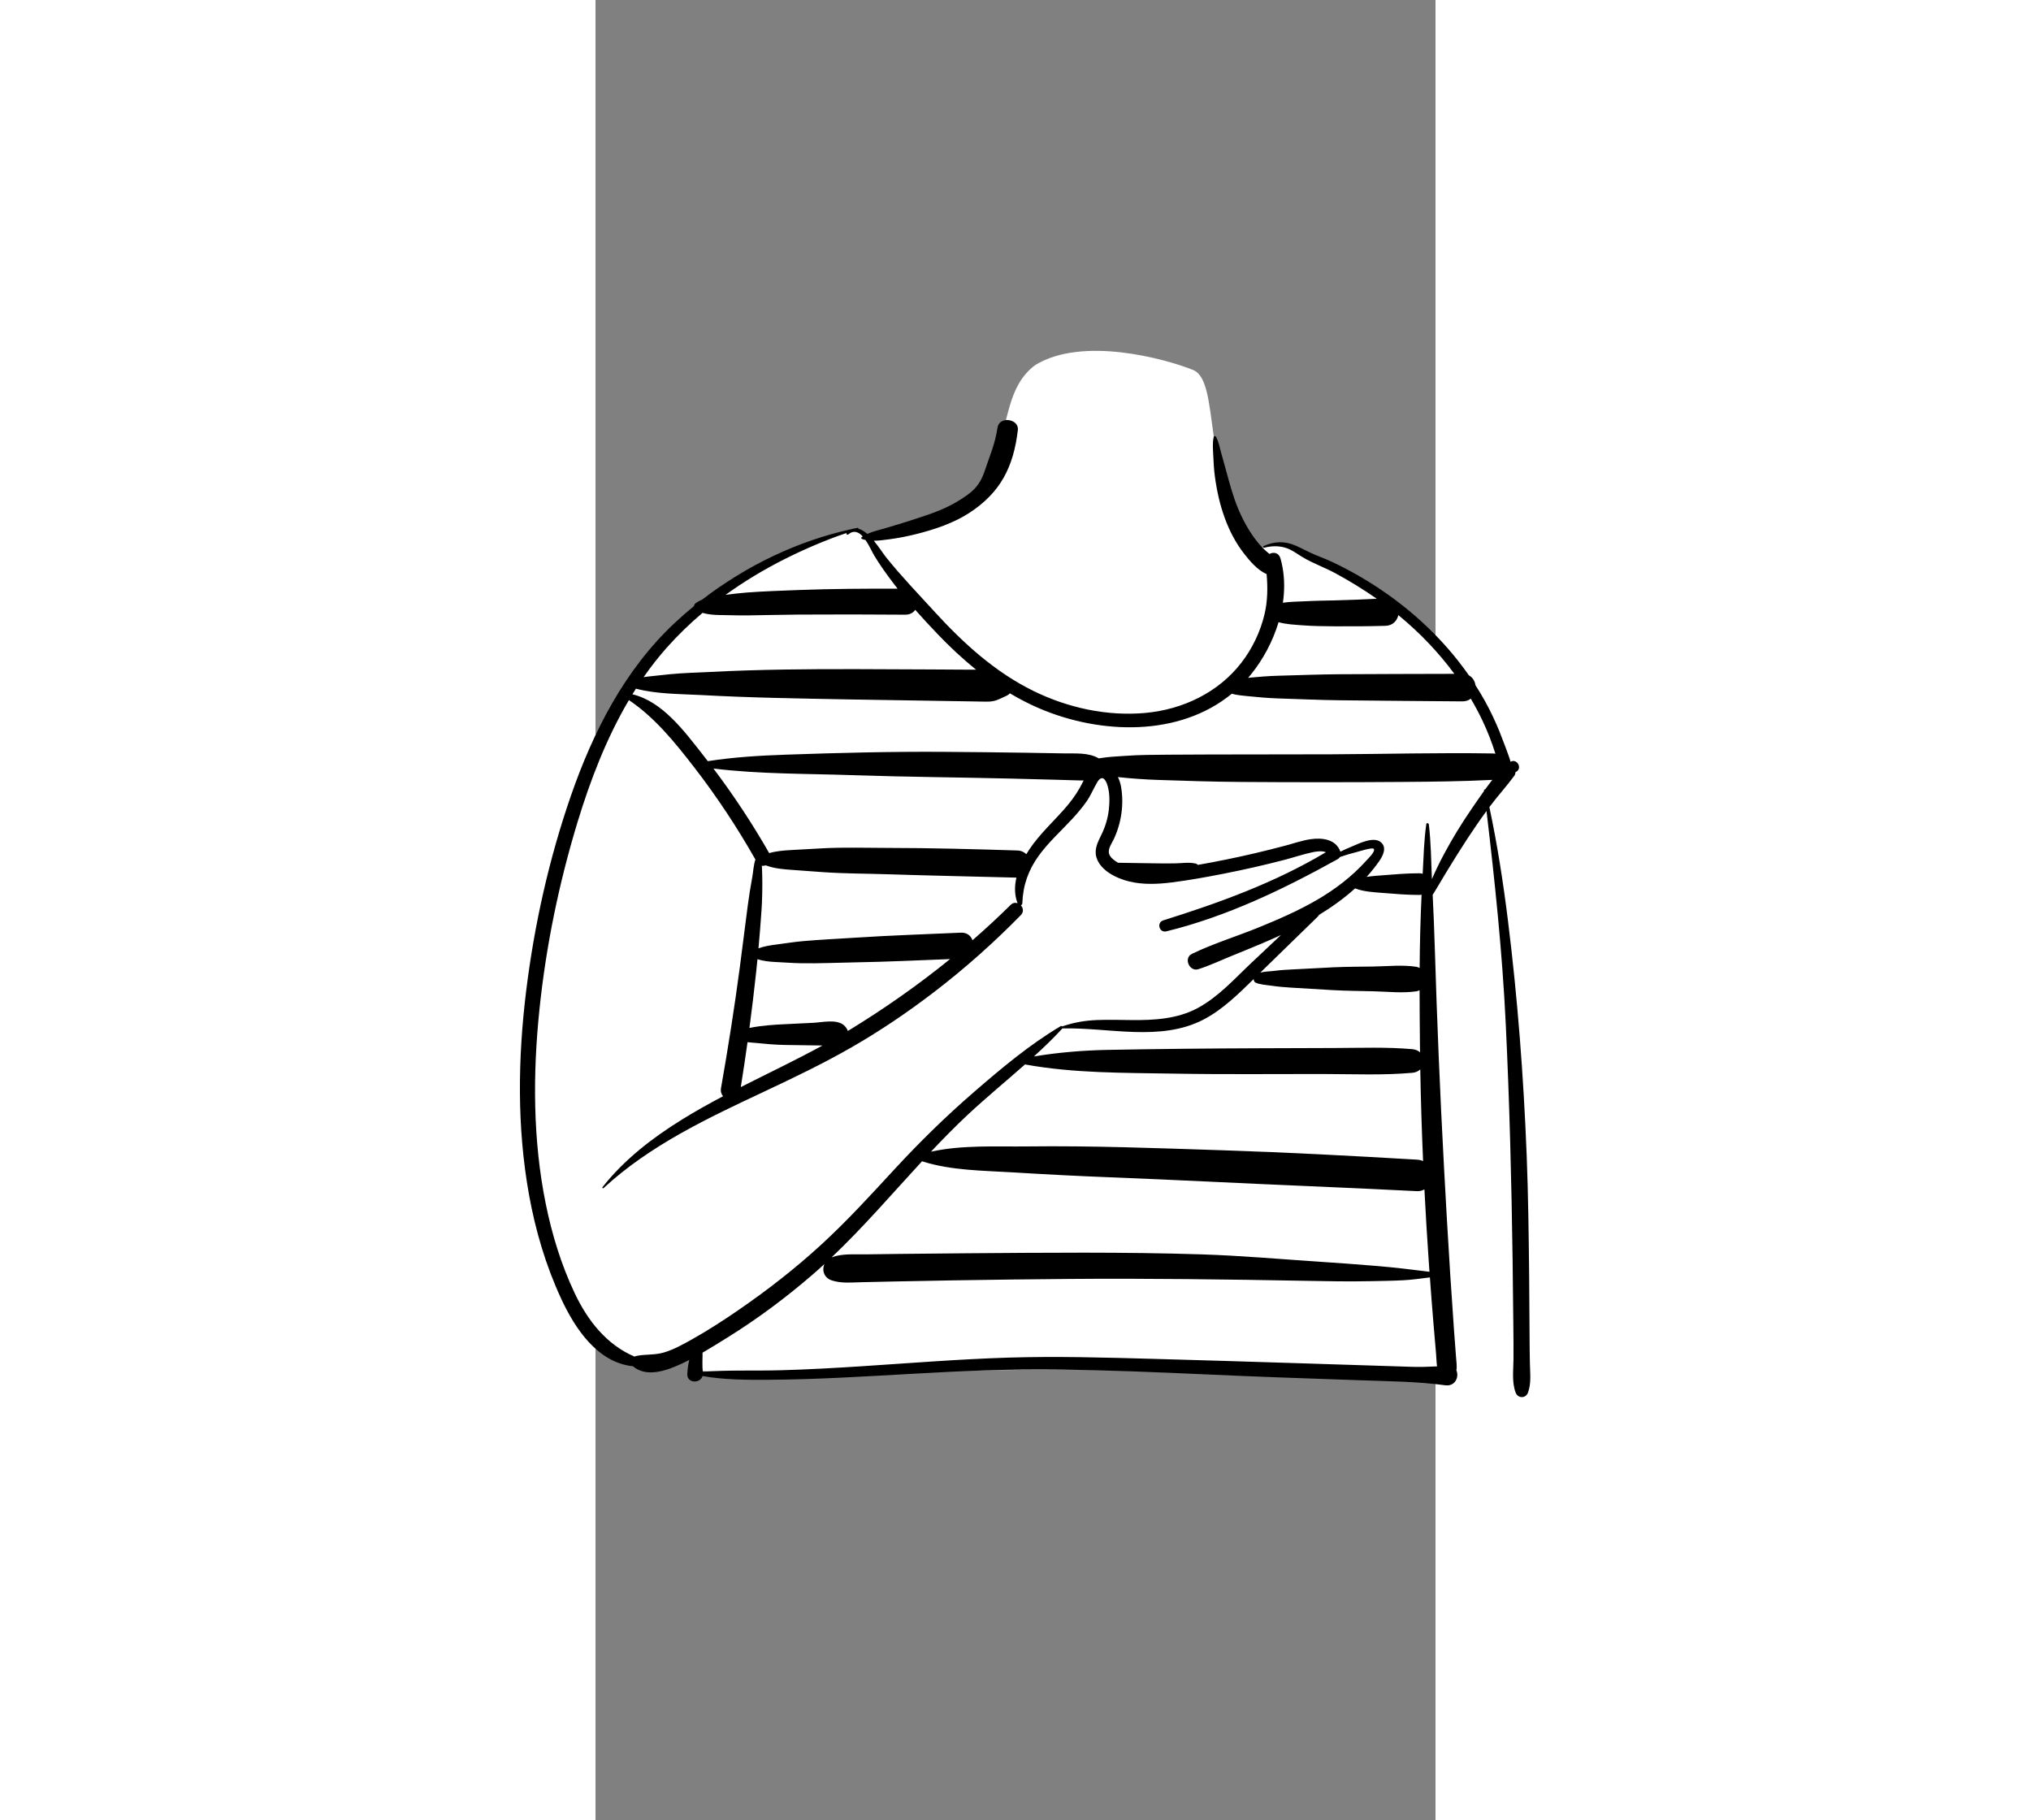 <?xml version="1.0" encoding="UTF-8"?>
<svg width="818px" height="733px" viewBox="100 -300 600 1300" version="1.1" xmlns="http://www.w3.org/2000/svg" xmlns:xlink="http://www.w3.org/1999/xlink">
    <rect x="100" y="-300" width="600" height="1300" fill="#808080" stroke="none"/>
    <!-- Generator: Sketch 62 (91390) - https://sketch.com -->
    <title>body/mono/Explaining</title>
    <desc>Created with Sketch.</desc>
    <g id="body/mono/Explaining" stroke="none" stroke-width="1" fill="none" fill-rule="evenodd">
        <path d="M749.704,400.924 C743.018,380.379 750.981,356.649 745.776,334.501 C743.992,325.741 740.602,293.194 737.197,274.163 C735.293,263.517 746.686,260.212 748.437,255.963 C760.759,217.792 670.872,127.995 665.385,124.687 C657.163,119.935 649.887,115.845 641.853,110.991 C618.417,102.759 590.314,79.857 569.068,94.566 C532.256,39.768 546.819,-27.747 526.844,-35.771 C506.868,-43.795 447.881,-60.013 414.157,-39.303 C393.943,-24.347 395.433,1.399 386.21,22.632 C380.796,32.627 378.136,47.106 371.834,53.625 C350.421,75.774 323.718,79.594 293.866,83.353 C291.592,83.639 289.2,77.455 286.991,78.219 C236.635,95.623 178.041,100.702 121.013,198.156 C112.959,212.093 91.232,234.455 98.497,250.561 C50.629,361.87 3.528,612.406 134.873,674.886 C139.072,677.571 167.554,663.171 172.195,663.304 C179.931,663.527 165.108,682.31 172.195,678.964 C224.224,682.911 510.511,672.727 620.249,682.911 C695.712,682.346 743.509,695.577 760.934,682.346 C753.968,665.513 754.291,647.481 756.493,629.684 C772.53,617.751 752.705,533.648 754.383,509.021 C769.395,491.025 757.442,423.532 749.704,400.924 Z" id="🎨-Background" fill="#FFFFFF"></path>
        <path d="M725.779,277.734 C718.58,288.204 711.966,298.983 705.987,310.195 C702.904,315.978 700.028,321.876 697.439,327.894 C696.901,314.882 696.783,301.716 695.262,288.832 C695.153,287.902 693.602,287.45 693.439,288.584 C691.759,300.267 691.482,312.252 690.847,324.06 C690.116,323.836 689.308,323.707 688.418,323.707 C679.778,323.707 671.268,324.415 662.659,325.113 C658.801,325.425 654.765,325.664 650.83,326.279 C653.997,322.781 656.947,319.086 659.67,315.232 C662.447,311.301 665.621,305.158 660.782,301.382 C655.437,297.211 644.955,302.666 639.784,304.787 C637.167,305.861 634.6,307.03 632.073,308.273 C628.882,299.333 619.101,298.148 610.716,299.382 C604.738,300.263 598.935,302.308 593.109,303.865 C585.712,305.841 578.284,307.701 570.829,309.447 C557.404,312.589 543.887,315.336 530.306,317.716 C529.947,317.299 529.449,316.97 528.784,316.804 C524.134,315.642 519.003,316.532 514.233,316.62 C509.329,316.711 504.424,316.704 499.52,316.603 C490.759,316.424 482.007,316.351 473.248,316.199 C470.758,314.69 467.601,312.524 466.828,309.683 C465.863,306.138 468.877,302.211 470.276,299.193 C475.649,287.605 477.528,274.637 475.42,262.017 C475.044,259.767 474.27,257.307 473.152,255.002 C482.749,256.029 492.221,256.726 501.87,257.041 C521.137,257.668 540.403,258.325 559.679,258.468 C598.22,258.755 636.762,258.757 675.303,258.475 C697.095,258.316 718.837,258.116 740.602,257.003 C738.828,259.251 737.103,261.548 735.419,263.88 C735.071,263.776 734.616,263.963 734.669,264.395 C734.686,264.546 734.704,264.696 734.722,264.846 C731.649,269.138 728.691,273.498 725.779,277.734 M682.924,676.201 C673.967,675.916 665.012,675.63 656.056,675.345 C638.476,674.786 620.896,674.226 603.317,673.667 C568.49,672.558 533.664,671.489 498.832,670.528 C464.084,669.57 429.319,668.556 394.561,669.64 C359.724,670.727 324.976,673.538 290.204,675.795 C270.873,677.048 251.528,678.134 232.161,678.654 C213.716,679.148 195.108,678.4 176.692,679.716 C176.073,675.163 176.528,670.623 176.461,666.088 C182.502,662.599 188.431,658.89 194.291,655.246 C215.655,641.958 235.849,626.925 254.897,610.492 C257.825,607.966 260.696,605.386 263.538,602.779 C261.56,607.101 263.143,612.673 268.812,614.503 C275.725,616.733 282.803,615.941 289.983,615.772 C297.274,615.601 304.565,615.438 311.857,615.284 C326.108,614.982 340.36,614.711 354.612,614.472 C382.454,614.006 410.297,613.661 438.141,613.435 C494.161,612.983 550.142,613.746 606.153,614.756 C621.903,615.041 637.637,615.394 653.387,615.037 C661.267,614.859 669.179,614.802 677.05,614.378 C683.356,614.037 689.7,613.145 696.005,612.343 C696.8,623.324 697.631,634.302 698.557,645.273 C699.17,652.517 699.8,659.761 700.422,667.005 C700.677,669.992 700.696,673.043 701.117,675.882 C695.064,676.214 689.048,676.395 682.924,676.201 M689.083,366.124 C688.863,374.529 688.746,382.94 688.686,391.352 C687.959,390.935 687.14,390.631 686.217,390.491 C676.422,388.996 665.941,390.13 656.031,390.297 C646.452,390.457 636.84,390.403 627.27,390.855 C617.681,391.308 608.096,391.849 598.509,392.345 C594.011,392.58 589.562,392.781 585.099,393.39 C582.041,393.807 578.13,393.777 574.863,394.647 C588.568,381.374 602.199,368.023 615.867,354.713 C616.276,354.313 616.572,353.891 616.779,353.461 C625.893,347.908 634.641,341.658 642.563,334.501 C648.846,336.923 655.998,337.229 662.659,337.769 C671.27,338.468 679.775,339.175 688.418,339.175 C689.002,339.175 689.549,339.118 690.064,339.017 C689.641,348.048 689.32,357.079 689.083,366.124 M333.236,529.41 C354.159,536.092 376.828,536.017 398.595,537.355 C421.8,538.782 444.97,539.968 468.202,540.873 C514.601,542.675 560.97,545.125 607.362,547.074 C633.861,548.187 660.354,549.414 686.842,550.748 C688.721,550.842 690.513,550.36 692.094,549.478 C692.983,566.921 694.025,584.357 695.238,601.782 C695.389,603.961 695.557,606.138 695.712,608.318 C683.245,606.754 670.873,605.257 658.313,604.197 C644.209,603.005 630.112,602.001 615.988,601.064 C588.465,599.24 560.898,596.796 533.325,595.906 C477.117,594.089 420.785,594.707 364.556,595.107 C348.646,595.22 332.737,595.374 316.828,595.566 C308.874,595.663 300.92,595.769 292.966,595.884 C284.972,596.002 276.381,595.17 268.812,597.96 C268.74,597.986 268.679,598.025 268.608,598.052 C291.443,576.416 311.9,552.505 333.236,529.41 M406.788,460.239 C441.755,466.605 477.27,466.169 512.714,466.799 C548.981,467.445 585.297,467.017 621.57,467.092 C642.175,467.135 662.957,468.04 683.488,466.207 C685.914,465.99 687.794,465.07 689.135,463.765 C689.509,485.601 690.194,507.429 691.139,529.247 C689.807,528.681 688.353,528.337 686.842,528.248 C640.492,525.521 594.139,523.047 547.732,521.536 C501.362,520.025 454.935,518.233 408.54,518.794 C385.899,519.068 361.957,517.62 339.627,522.554 C348.113,513.537 356.781,504.687 365.848,496.213 C379.067,483.86 393.173,472.289 406.788,460.239 M433.503,434.535 C433.55,434.482 433.573,434.423 433.608,434.368 C433.734,434.461 433.888,434.525 434.09,434.521 C466.822,433.783 503.543,444.109 534.157,428.261 C547.824,421.187 559.142,410.006 570.129,399.259 C570.135,399.338 570.142,399.418 570.148,399.498 C570.22,400.37 570.589,401.42 571.473,401.806 C575.084,403.39 579.313,403.494 583.19,404.058 C587.649,404.708 592.028,405.088 596.526,405.358 C606.443,405.953 616.359,406.583 626.279,407.144 C636.177,407.704 646.12,407.75 656.031,407.997 C665.969,408.244 676.38,409.447 686.217,408.029 C687.12,407.899 687.923,407.615 688.636,407.222 C688.651,419.947 688.767,432.671 688.886,445.388 C688.906,447.461 688.946,449.533 688.97,451.604 C687.642,450.388 685.817,449.537 683.488,449.332 C665.247,447.726 646.865,448.44 628.56,448.502 C610.585,448.561 592.608,448.621 574.632,448.681 C538.335,448.802 502.067,449.156 465.776,449.847 C448.128,450.183 430.557,451.668 413.167,454.523 C420.208,448.109 427.053,441.506 433.503,434.535 M149.099,665.9 C142.398,667.949 135.746,667.06 129.032,668.464 C128.619,668.55 128.238,668.71 127.889,668.921 C107.783,660.331 94.381,643.093 85.209,623.777 C75.541,603.416 68.877,581.65 64.413,559.586 C55.209,514.099 55.193,466.935 59.957,420.917 C64.638,375.707 73.906,330.742 87.132,287.263 C96.213,257.409 107.786,227.248 123.855,200.027 C142.41,212.459 156.8,230.359 170.356,247.855 C186.555,268.764 201.153,290.89 214.22,313.88 C212.869,317.818 212.659,322.758 212.011,326.278 C210.762,333.066 209.634,339.939 208.747,346.785 C206.852,361.418 205.034,376.059 203.097,390.686 C199.266,419.61 194.692,448.455 189.639,477.189 C189.23,479.519 189.884,481.487 191.087,482.964 C181.065,488.246 171.174,493.763 161.537,499.743 C140.35,512.89 120.549,528.205 105.003,547.847 C104.599,548.357 105.232,549.039 105.732,548.577 C139.07,517.773 180.488,498.433 221.153,479.32 C241.934,469.552 262.613,459.627 282.551,448.207 C303.401,436.267 323.285,422.773 342.343,408.149 C364.105,391.451 384.59,373.195 403.793,353.609 C406.055,351.3 405.507,348.41 403.805,346.584 C404.38,346.406 404.844,345.906 404.874,345.072 C405.335,332.281 409.176,321.384 416.696,311.032 C423.672,301.427 432.563,293.512 440.583,284.822 C444.147,280.96 447.553,276.937 450.594,272.645 C453.725,268.228 455.632,263.352 458.357,258.737 C461.54,253.344 464.248,256.099 465.723,260.981 C467.396,266.515 467.292,272.994 466.62,278.683 C465.909,284.703 464.076,290.572 461.436,296.013 C458.956,301.124 456.097,306.323 457.766,312.181 C460.509,321.808 472.269,327.383 481.178,329.551 C491.098,331.965 501.475,331.496 511.52,330.244 C524.1,328.675 536.62,326.379 549.055,323.937 C563.456,321.11 577.772,317.847 591.976,314.16 C598.653,312.427 605.283,310.148 612.025,308.713 C614.429,308.202 618.878,307.434 621.703,308.687 C585.388,330.335 545.797,344.757 505.586,357.324 C500.59,358.884 502.639,366.429 507.752,365.179 C550.951,354.617 591.593,335.014 630.272,313.544 C630.864,313.214 631.366,312.705 631.735,312.103 C635.626,310.734 639.582,309.545 643.616,308.564 C645.419,308.126 654.693,305.066 655.852,306.242 C657.495,307.907 651.81,313.314 650.39,314.886 C640.282,326.083 628.259,335.222 615.245,342.777 C602.044,350.439 587.998,356.548 573.886,362.313 C558.078,368.771 541.369,373.847 526.003,381.27 C519.899,384.219 524.182,394.236 530.613,392.205 C538.901,389.586 546.954,385.737 555.008,382.467 C561.85,379.691 568.693,376.916 575.496,374.045 C580.239,372.043 584.95,369.974 589.615,367.812 C582.627,374.388 575.638,380.964 568.651,387.543 C556.551,398.935 545.054,411.912 530.262,419.902 C515.648,427.796 498.976,428.714 482.709,428.544 C474.542,428.458 466.411,428.199 458.244,428.528 C449.649,428.874 442.016,430.195 433.871,432.9 C433.721,432.95 433.612,433.04 433.52,433.142 C433.235,432.795 432.752,432.621 432.253,432.916 C410.12,446.002 389.945,462.978 370.542,479.756 C350.544,497.049 331.727,515.438 313.798,534.863 C296.637,553.454 279.613,572.117 260.939,589.223 C242.706,605.925 223.221,621.091 202.875,635.127 C191.789,642.775 180.429,650.14 168.675,656.724 C162.394,660.242 156.015,663.786 149.099,665.9 M150.96,162.502 C158.886,153.599 167.417,145.347 176.444,137.713 C180.427,138.892 184.608,139.222 188.821,139.265 C195.25,139.329 201.693,139.597 208.122,139.531 C220.501,139.404 232.875,139.013 245.257,138.946 C270.574,138.808 295.899,138.801 321.216,139.021 C324.533,139.05 326.926,137.632 328.403,135.572 C333.528,141.382 338.81,147.058 344.136,152.644 C352.789,161.72 362.014,170.379 371.834,178.27 C369.922,178.283 368.011,178.3 366.11,178.287 C357.353,178.228 348.595,178.173 339.839,178.126 C322.266,178.029 304.693,177.957 287.12,177.91 C252.184,177.818 217.139,178.109 182.248,179.898 C172.564,180.394 162.804,180.595 153.154,181.539 C147.92,182.051 142.692,182.648 137.463,183.205 C136.393,183.319 135.367,183.462 134.36,183.623 C139.481,176.265 144.997,169.199 150.96,162.502 M290.883,83.145 C290.647,83.305 290.392,83.448 290.166,83.619 C289.652,84.005 289.733,84.703 290.339,84.937 C291.145,85.252 291.992,85.49 292.864,85.678 C295.512,89.519 297.581,94.267 299.026,96.673 C303.177,103.587 307.95,110.173 312.806,116.603 C313.782,117.894 314.777,119.171 315.776,120.445 C292.261,120.389 268.758,120.509 245.257,121.398 C232.884,121.867 220.469,122.26 208.122,123.188 C203.045,123.57 197.971,124.211 192.91,124.845 C219.25,105.805 248.872,91.266 279.559,80.472 C279.517,80.519 279.474,80.554 279.432,80.601 C278.756,81.351 279.765,82.323 280.526,81.695 C284.518,78.394 287.983,79.943 290.883,83.145 M409.699,306.942 C409.031,307.955 408.374,309 407.733,310.072 C406.191,308.534 404.037,307.506 401.262,307.42 C370.457,306.459 339.667,305.619 308.845,305.598 C293.645,305.588 278.307,305.076 263.126,305.828 C255.503,306.206 247.883,306.656 240.264,307.088 C234.937,307.39 229.278,307.766 224.076,309.308 C212.087,288.338 198.778,268.177 184.244,248.9 C217.22,252.945 250.761,252.514 283.924,253.637 C321.497,254.91 359.091,255.184 396.677,256.074 C406.987,256.318 417.297,256.586 427.605,256.874 C432.925,257.023 438.246,257.177 443.567,257.338 C445.23,257.388 446.951,257.434 448.674,257.389 C448.544,257.658 448.412,257.927 448.283,258.193 C445.382,264.185 441.734,269.7 437.483,274.818 C428.445,285.7 417.528,295.074 409.699,306.942 M369.286,371.537 C368.145,368.365 365.365,365.925 360.936,366.127 C335.696,367.273 310.409,368.068 285.198,369.729 C272.917,370.539 260.586,371.084 248.325,372.158 C242.001,372.713 235.688,373.744 229.391,374.564 C225.074,375.127 220.554,375.78 216.413,377.314 C217.216,368.449 217.924,359.577 218.539,350.692 C219.032,343.554 219.182,336.351 219.144,329.195 C219.125,325.573 219.002,321.93 218.827,318.309 C219.199,318.384 219.572,318.421 219.938,318.376 C220.584,318.296 221.187,318.22 221.747,318.07 C227.55,320.341 234.118,320.842 240.264,321.281 C247.554,321.8 254.842,322.353 262.132,322.873 C277.643,323.98 293.3,323.908 308.845,324.415 C339.446,325.412 370.053,325.992 400.66,326.811 C399.24,332.904 399.19,339.161 401.463,345.06 C399.88,344.535 398.057,344.779 396.501,346.316 C387.685,355.025 378.606,363.425 369.286,371.537 M280.252,436.322 C279.629,434.599 278.453,433.016 277.061,431.943 C271.709,427.819 261.939,430.193 255.515,430.507 C247.91,430.88 240.304,431.252 232.699,431.624 C230.391,431.736 218.611,432.337 209.959,434.181 C211.747,420.68 213.369,407.157 214.819,393.609 C215.123,390.765 215.405,387.92 215.684,385.075 C219.76,386.386 224.19,386.867 228.394,387.067 C234.694,387.367 241.023,387.875 247.329,387.974 C259.928,388.172 272.597,387.55 285.198,387.34 C307.89,386.963 330.585,385.88 353.267,384.985 C330.494,403.47 306.431,420.336 281.331,435.678 C280.973,435.897 280.61,436.105 280.252,436.322 M208.58,444.334 C210.497,444.589 212.398,444.672 213.852,444.82 C221.152,445.556 228.338,446.224 235.675,446.331 C242.95,446.437 250.224,446.543 257.499,446.65 C259.046,446.671 260.593,446.695 262.14,446.717 C242.984,457.181 223.24,466.553 203.775,476.421 C205.49,465.741 207.091,455.045 208.58,444.334 M417.313,206.07 C460.969,224.621 516.964,226.304 554.481,195.488 C558.209,196.508 562.332,196.847 565.624,197.177 C573.02,197.92 580.348,198.603 587.78,198.836 C602.265,199.288 616.763,199.965 631.254,200.144 C660.569,200.506 689.886,200.675 719.202,200.936 C721.697,200.959 723.693,200.199 725.207,198.978 C728.176,204.011 730.938,209.171 733.459,214.462 C737.136,222.179 740.252,230.154 742.811,238.308 C742.263,238.213 741.693,238.147 741.083,238.136 C702.556,237.47 664,238.578 625.466,238.739 C586.923,238.9 548.385,238.735 509.843,239.009 C499.177,239.086 488.59,239.088 477.951,239.879 C472.414,240.291 466.811,240.471 461.327,241.365 C460.714,241.464 460.09,241.552 459.461,241.64 C452.112,237.345 442.989,238.242 434.589,238.084 C424.944,237.902 415.3,237.74 405.656,237.597 C386.7,237.316 367.742,237.111 348.784,236.981 C311.159,236.723 273.626,237.684 236.025,238.995 C217.317,239.646 198.68,240.753 180.213,243.632 C178.973,242.027 177.745,240.414 176.489,238.822 C163.404,222.238 147.892,201.007 126.36,195.868 C127.186,194.522 128.024,193.184 128.875,191.855 C143.793,195.789 160.25,195.59 175.492,196.414 C193.061,197.363 210.593,198.019 228.183,198.451 C263.148,199.31 298.106,199.849 333.078,200.38 C342.784,200.528 352.49,200.683 362.196,200.845 C367.431,200.932 372.667,201.033 377.903,201.113 C380.828,201.158 383.443,201.15 386.23,200.179 C388.811,199.28 391.327,197.931 393.823,196.814 C394.694,196.424 395.402,195.847 395.98,195.166 C402.834,199.261 409.936,202.935 417.313,206.07 M587.902,144.382 C593.393,145.906 599.06,146.159 604.865,146.597 C612.485,147.174 620.087,147.271 627.727,147.32 C639.908,147.398 652.092,147.314 664.269,146.978 C669.5,146.834 672.556,143.333 673.463,139.323 C673.589,139.425 673.719,139.525 673.845,139.629 C688.666,151.84 702.095,165.806 713.475,181.265 C686.069,181.351 658.66,181.369 631.254,181.553 C616.765,181.651 602.265,182.246 587.78,182.619 C580.674,182.801 573.672,183.39 566.596,184.062 C566.456,184.076 566.308,184.088 566.165,184.101 C566.915,183.236 567.659,182.359 568.386,181.457 C576.844,170.976 583.801,158.062 587.902,144.382 M766.089,694.573 C768.507,687.92 767.568,680.785 767.431,673.789 C767.291,666.611 767.214,659.437 767.19,652.258 C767.143,638.225 767.048,624.193 766.893,610.16 C766.579,581.772 766.251,553.362 765.134,524.992 C762.926,468.906 758.673,412.957 751.731,357.248 C748.357,330.164 744.169,303.142 738.486,276.441 C738.566,276.334 738.644,276.224 738.724,276.116 C744.383,268.554 750.819,261.564 756.379,253.951 C756.872,253.275 757.078,252.409 757.073,251.534 C757.276,251.435 757.48,251.331 757.687,251.213 C762.299,248.587 758.134,241.428 753.523,244.089 C754.055,243.783 746.397,224.129 745.586,222.15 C742.671,215.042 739.393,208.092 735.697,201.356 C733.467,197.293 731.08,193.315 728.58,189.41 C728.143,186.494 726.568,183.791 723.862,182.345 C719.114,175.543 713.985,169.005 708.518,162.776 C686.137,137.276 658.182,116.691 627.641,102.028 C623.228,99.91 618.684,98.144 614.156,96.295 C609.336,94.324 604.866,91.748 600.116,89.679 C592.387,86.314 584.756,86.507 577.164,90.07 C576.515,90.375 576.98,91.373 577.64,91.201 C582.528,89.927 587.535,89.713 592.435,91.097 C597.236,92.453 600.886,95.449 605.08,97.949 C612.55,102.404 620.901,105.308 628.558,109.466 C638.683,114.968 648.578,121.009 658.043,127.641 C648.236,128.16 638.422,128.535 628.605,128.795 C621.314,128.989 614.026,129.022 606.745,129.446 C601.563,129.747 596.174,129.662 590.995,130.499 C592.244,121.914 592.246,113.252 590.685,104.889 C590.685,104.886 590.684,104.883 590.684,104.88 C590.307,102.865 589.85,100.865 589.288,98.888 C588.091,94.681 584.256,94.05 581.472,95.642 C581.196,95.439 580.918,95.239 580.651,95.022 C577.316,92.314 574.314,89.074 571.703,85.669 C566.28,78.594 561.897,70.404 558.578,62.149 C555.216,53.789 552.834,45.042 550.501,36.351 C549.331,31.994 548.065,27.66 546.873,23.306 C545.837,19.521 545.083,15.34 543.18,11.891 C542.823,11.245 541.749,11.367 541.578,12.101 C540.57,16.421 541.103,21.348 541.288,25.753 C541.492,30.642 541.773,35.486 542.424,40.338 C543.773,50.406 545.949,60.303 549.436,69.863 C552.779,79.031 557.191,87.586 563.183,95.31 C567.164,100.441 572.818,107.233 579.367,110 C580.223,119.632 580.125,129.274 577.85,138.81 C574.874,151.292 569.175,163.157 561.345,173.322 C544.927,194.636 519.527,206.679 493.028,209.161 C465.612,211.728 437.556,205.597 412.921,193.539 C385.52,180.127 362.789,159.435 342.372,137.101 C330.602,124.227 318.398,111.56 307.49,97.939 C305.557,95.525 302.463,90.624 298.793,86.209 C302.528,86.175 306.361,85.616 309.667,85.192 C316.507,84.314 323.192,82.955 329.876,81.255 C342.373,78.077 355.551,73.655 366.471,66.66 C389.578,51.857 398.598,33.08 401.679,7.211 C402.653,-0.967 388.512,-2.953 387.195,5.25 C385.172,17.86 382.111,23.996 378.086,36.109 C374.215,47.752 368.608,52.089 357.891,58.507 C347.83,64.533 336.396,68.033 325.312,71.65 C319.17,73.654 312.955,75.482 306.761,77.324 C302.818,78.497 298.137,79.52 294.137,81.331 C292.05,79.5 289.873,78.119 287.681,77.596 C287.842,77.325 287.633,76.904 287.229,76.984 C286.585,77.113 285.943,77.255 285.299,77.388 C284.652,77.434 284.008,77.562 283.365,77.794 C244.759,86.154 207.685,103.957 176.247,128.209 C174.662,128.87 173.129,129.681 171.67,130.706 C170.919,131.233 170.421,132.07 170.278,132.937 C165.552,136.795 160.966,140.799 156.535,144.943 C120.849,178.32 98.238,222.72 82.409,268.388 C66.816,313.379 56.261,360.558 50.457,407.795 C44.54,455.945 43.858,505.095 52.44,552.973 C57.048,578.681 64.508,603.945 75.519,627.657 C85.407,648.953 101.502,673.213 126.782,675.806 C126.863,675.887 126.939,675.972 127.03,676.048 C136.949,684.216 151.717,678.575 162.087,673.695 C163.731,672.921 165.362,672.107 166.986,671.273 C166.128,674.576 165.741,678.034 165.562,681.275 C165.189,688.006 174.68,688.388 176.477,682.802 C191.862,685.507 207.749,685.545 223.31,685.459 C240.697,685.363 258.078,684.761 275.445,683.943 C309.903,682.318 344.32,679.834 378.801,678.705 C448.619,676.419 518.628,681.304 588.39,683.764 C607.96,684.455 627.53,685.144 647.1,685.835 C667.095,686.54 687.07,686.675 706.904,689.379 C714.197,690.373 716.991,683.226 714.934,678.773 C715.447,675.782 714.936,672.503 714.655,668.98 C714.131,662.397 713.636,655.812 713.172,649.224 C712.266,636.38 711.391,623.531 710.561,610.681 C708.879,584.642 707.432,558.584 706.024,532.529 C703.225,480.724 701.082,428.88 699.506,377.024 C699.121,364.384 698.619,351.74 697.985,339.109 C698.74,337.912 699.493,336.713 700.221,335.5 C702.645,331.457 705.022,327.388 707.477,323.363 C712.402,315.295 717.357,307.28 722.535,299.371 C727.007,292.541 731.62,285.816 736.44,279.23 C742.424,329.763 747.743,380.347 750.185,431.204 C752.874,487.218 754.301,543.318 755.077,599.389 C755.294,615.054 755.44,630.72 755.607,646.385 C755.694,654.543 755.781,662.695 755.714,670.853 C755.649,678.654 754.47,687.189 757.238,694.573 C758.852,698.879 764.496,698.955 766.089,694.573 Z" id="🖍-Ink" fill="#000000"></path>
    </g>
</svg>
